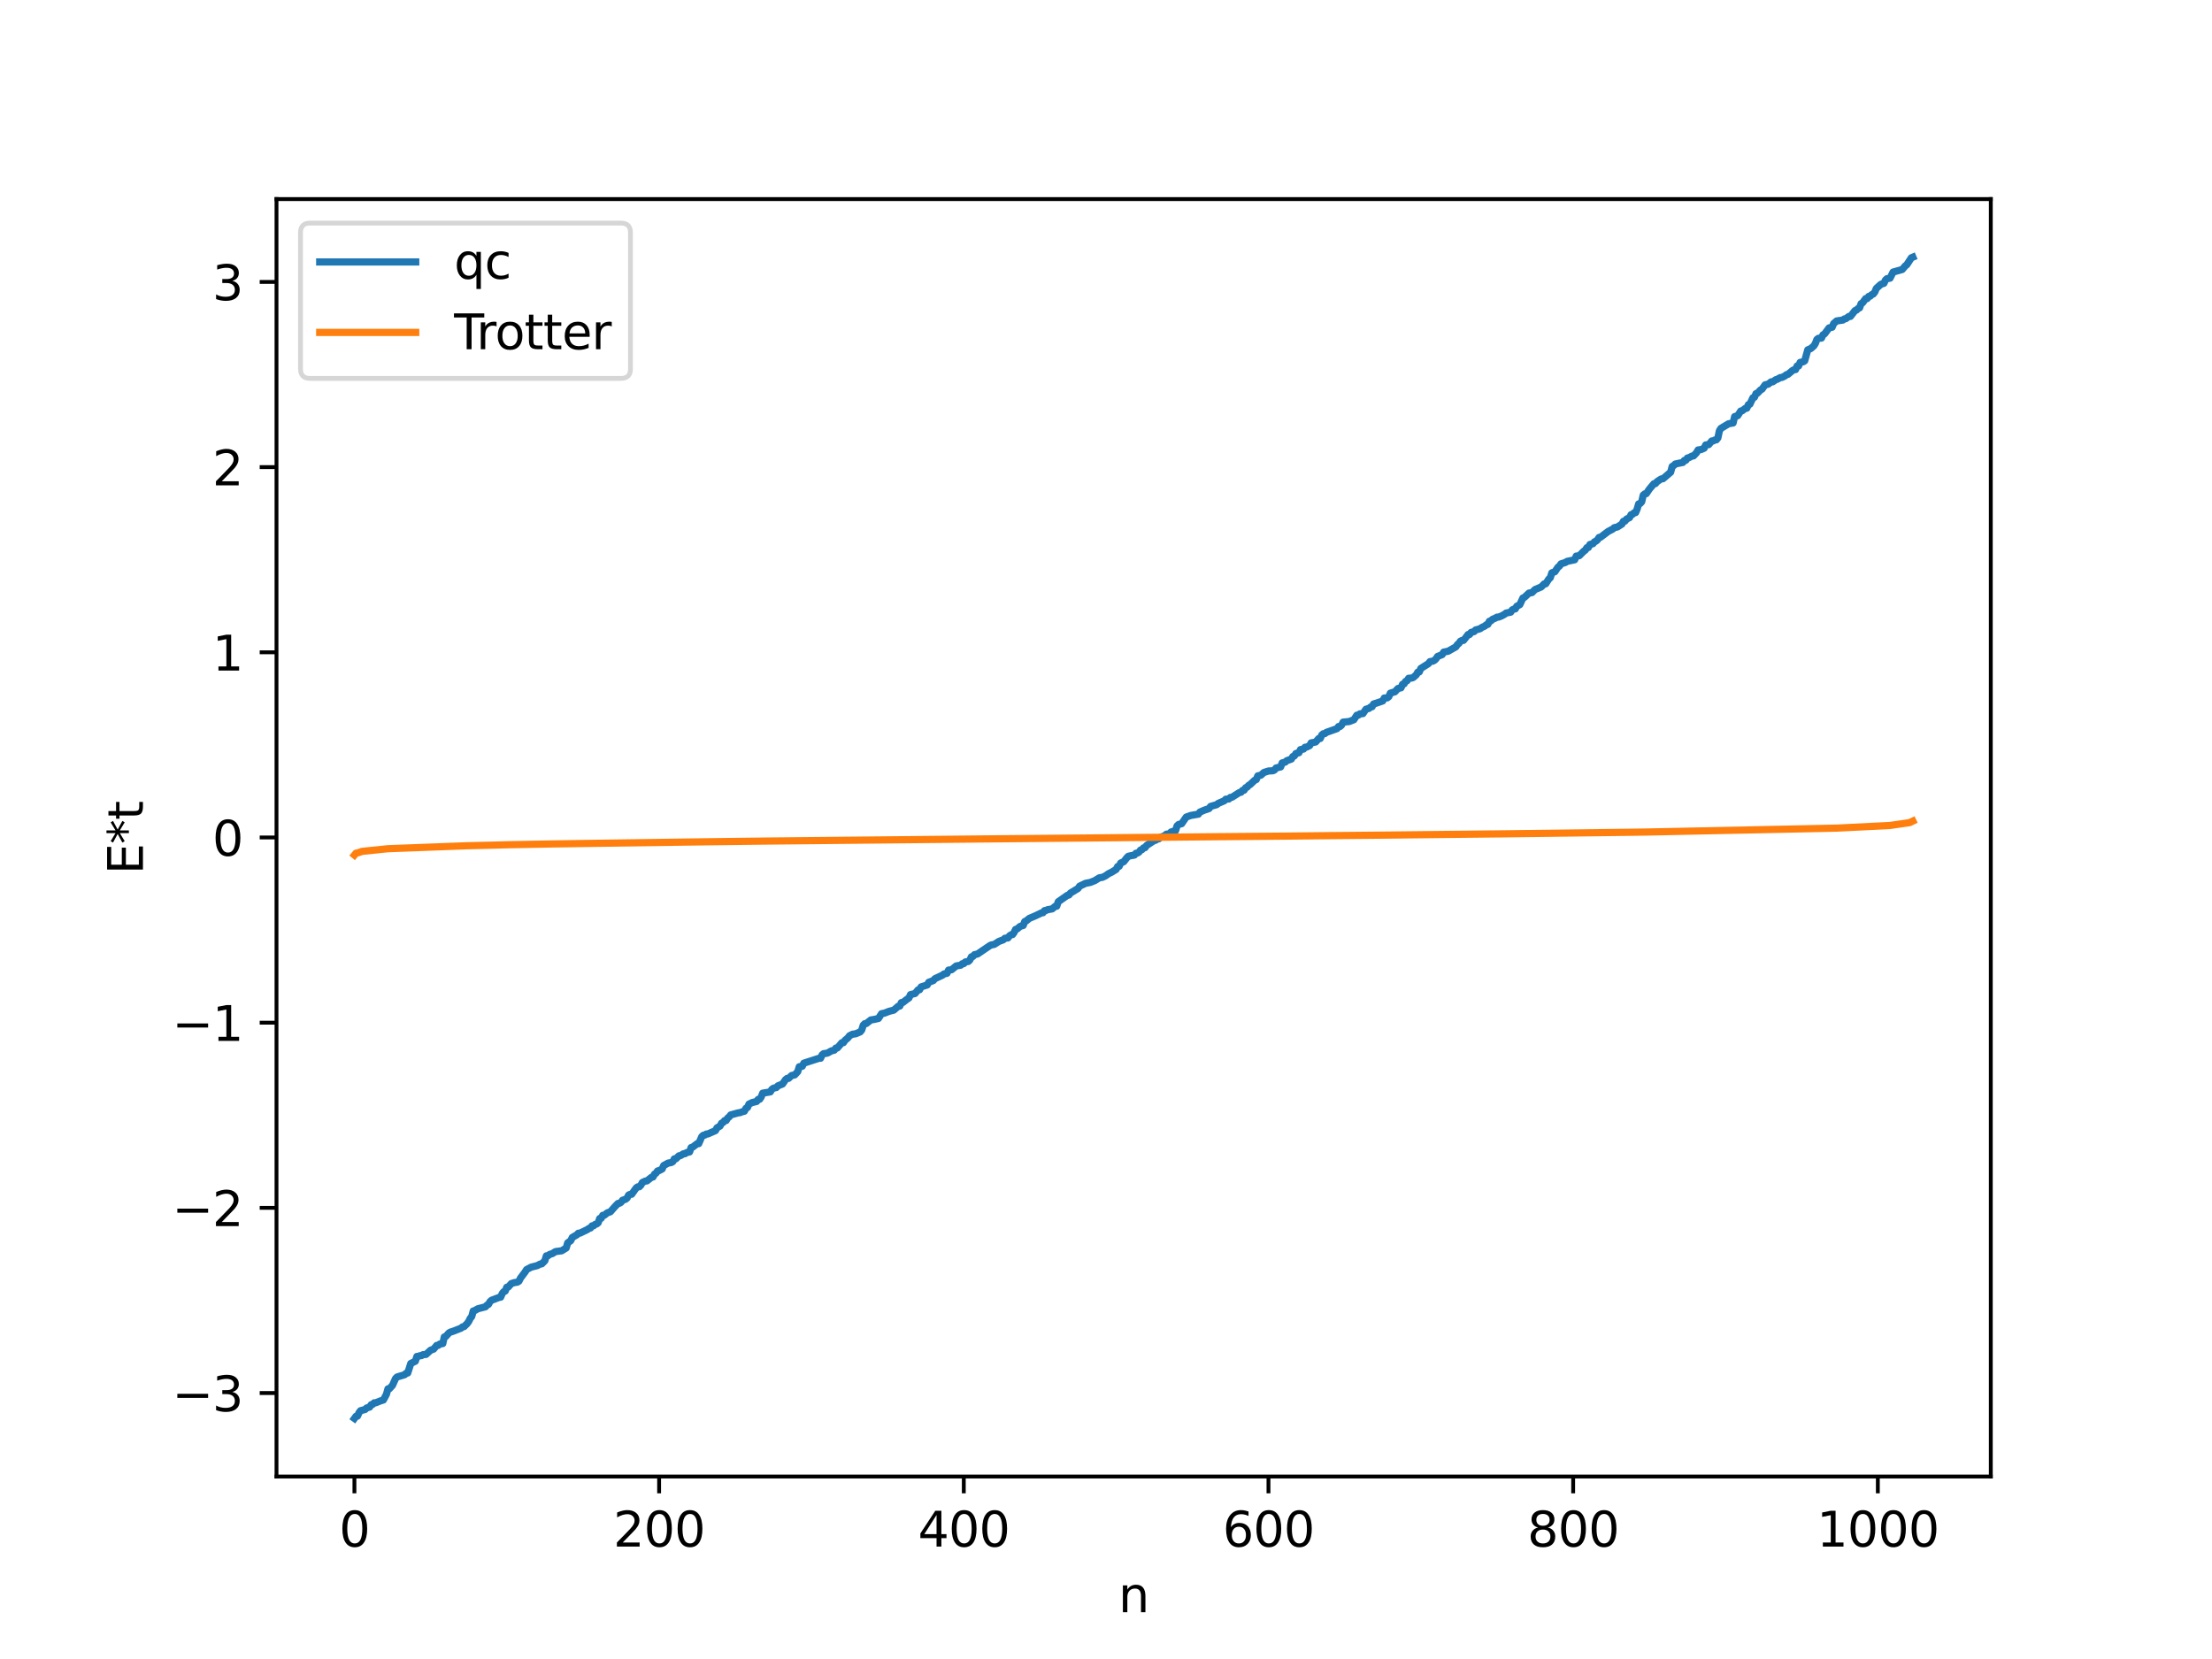 <?xml version="1.0" encoding="utf-8" standalone="no"?>
<!DOCTYPE svg PUBLIC "-//W3C//DTD SVG 1.1//EN"
  "http://www.w3.org/Graphics/SVG/1.1/DTD/svg11.dtd">
<svg xmlns:xlink="http://www.w3.org/1999/xlink" width="460.8pt" height="345.6pt" viewBox="0 0 460.8 345.6" xmlns="http://www.w3.org/2000/svg" version="1.1">
 <defs>
  <style type="text/css">*{stroke-linejoin: round; stroke-linecap: butt}</style>
 </defs>
 <g id="figure_1">
  <g id="patch_1">
   <path d="M 0 345.6 
L 460.8 345.6 
L 460.8 0 
L 0 0 
z
" style="fill: #ffffff"/>
  </g>
  <g id="axes_1">
   <g id="patch_2">
    <path d="M 57.6 307.584 
L 414.72 307.584 
L 414.72 41.472 
L 57.6 41.472 
z
" style="fill: #ffffff"/>
   </g>
   <g id="matplotlib.axis_1">
    <g id="xtick_1">
     <g id="line2d_1">
      <defs>
       <path id="m19c426c6cb" d="M 0 0 
L 0 3.5 
" style="stroke: #000000; stroke-width: 0.8"/>
      </defs>
      <g>
       <use xlink:href="#m19c426c6cb" x="73.833" y="307.584" style="stroke: #000000; stroke-width: 0.8"/>
      </g>
     </g>
     <g id="text_1">
      <!-- 0 -->
      <g transform="translate(70.651 322.182) scale(0.1 -0.1)">
       <defs>
        <path id="DejaVuSans-30" d="M 2034 4250 
Q 1547 4250 1301 3770 
Q 1056 3291 1056 2328 
Q 1056 1369 1301 889 
Q 1547 409 2034 409 
Q 2525 409 2770 889 
Q 3016 1369 3016 2328 
Q 3016 3291 2770 3770 
Q 2525 4250 2034 4250 
z
M 2034 4750 
Q 2819 4750 3233 4129 
Q 3647 3509 3647 2328 
Q 3647 1150 3233 529 
Q 2819 -91 2034 -91 
Q 1250 -91 836 529 
Q 422 1150 422 2328 
Q 422 3509 836 4129 
Q 1250 4750 2034 4750 
z
" transform="scale(0.016)"/>
       </defs>
       <use xlink:href="#DejaVuSans-30"/>
      </g>
     </g>
    </g>
    <g id="xtick_2">
     <g id="line2d_2">
      <g>
       <use xlink:href="#m19c426c6cb" x="137.304" y="307.584" style="stroke: #000000; stroke-width: 0.8"/>
      </g>
     </g>
     <g id="text_2">
      <!-- 200 -->
      <g transform="translate(127.76 322.182) scale(0.1 -0.1)">
       <defs>
        <path id="DejaVuSans-32" d="M 1228 531 
L 3431 531 
L 3431 0 
L 469 0 
L 469 531 
Q 828 903 1448 1529 
Q 2069 2156 2228 2338 
Q 2531 2678 2651 2914 
Q 2772 3150 2772 3378 
Q 2772 3750 2511 3984 
Q 2250 4219 1831 4219 
Q 1534 4219 1204 4116 
Q 875 4013 500 3803 
L 500 4441 
Q 881 4594 1212 4672 
Q 1544 4750 1819 4750 
Q 2544 4750 2975 4387 
Q 3406 4025 3406 3419 
Q 3406 3131 3298 2873 
Q 3191 2616 2906 2266 
Q 2828 2175 2409 1742 
Q 1991 1309 1228 531 
z
" transform="scale(0.016)"/>
       </defs>
       <use xlink:href="#DejaVuSans-32"/>
       <use xlink:href="#DejaVuSans-30" x="63.623"/>
       <use xlink:href="#DejaVuSans-30" x="127.246"/>
      </g>
     </g>
    </g>
    <g id="xtick_3">
     <g id="line2d_3">
      <g>
       <use xlink:href="#m19c426c6cb" x="200.775" y="307.584" style="stroke: #000000; stroke-width: 0.8"/>
      </g>
     </g>
     <g id="text_3">
      <!-- 400 -->
      <g transform="translate(191.231 322.182) scale(0.1 -0.1)">
       <defs>
        <path id="DejaVuSans-34" d="M 2419 4116 
L 825 1625 
L 2419 1625 
L 2419 4116 
z
M 2253 4666 
L 3047 4666 
L 3047 1625 
L 3713 1625 
L 3713 1100 
L 3047 1100 
L 3047 0 
L 2419 0 
L 2419 1100 
L 313 1100 
L 313 1709 
L 2253 4666 
z
" transform="scale(0.016)"/>
       </defs>
       <use xlink:href="#DejaVuSans-34"/>
       <use xlink:href="#DejaVuSans-30" x="63.623"/>
       <use xlink:href="#DejaVuSans-30" x="127.246"/>
      </g>
     </g>
    </g>
    <g id="xtick_4">
     <g id="line2d_4">
      <g>
       <use xlink:href="#m19c426c6cb" x="264.246" y="307.584" style="stroke: #000000; stroke-width: 0.8"/>
      </g>
     </g>
     <g id="text_4">
      <!-- 600 -->
      <g transform="translate(254.702 322.182) scale(0.1 -0.1)">
       <defs>
        <path id="DejaVuSans-36" d="M 2113 2584 
Q 1688 2584 1439 2293 
Q 1191 2003 1191 1497 
Q 1191 994 1439 701 
Q 1688 409 2113 409 
Q 2538 409 2786 701 
Q 3034 994 3034 1497 
Q 3034 2003 2786 2293 
Q 2538 2584 2113 2584 
z
M 3366 4563 
L 3366 3988 
Q 3128 4100 2886 4159 
Q 2644 4219 2406 4219 
Q 1781 4219 1451 3797 
Q 1122 3375 1075 2522 
Q 1259 2794 1537 2939 
Q 1816 3084 2150 3084 
Q 2853 3084 3261 2657 
Q 3669 2231 3669 1497 
Q 3669 778 3244 343 
Q 2819 -91 2113 -91 
Q 1303 -91 875 529 
Q 447 1150 447 2328 
Q 447 3434 972 4092 
Q 1497 4750 2381 4750 
Q 2619 4750 2861 4703 
Q 3103 4656 3366 4563 
z
" transform="scale(0.016)"/>
       </defs>
       <use xlink:href="#DejaVuSans-36"/>
       <use xlink:href="#DejaVuSans-30" x="63.623"/>
       <use xlink:href="#DejaVuSans-30" x="127.246"/>
      </g>
     </g>
    </g>
    <g id="xtick_5">
     <g id="line2d_5">
      <g>
       <use xlink:href="#m19c426c6cb" x="327.717" y="307.584" style="stroke: #000000; stroke-width: 0.8"/>
      </g>
     </g>
     <g id="text_5">
      <!-- 800 -->
      <g transform="translate(318.173 322.182) scale(0.1 -0.1)">
       <defs>
        <path id="DejaVuSans-38" d="M 2034 2216 
Q 1584 2216 1326 1975 
Q 1069 1734 1069 1313 
Q 1069 891 1326 650 
Q 1584 409 2034 409 
Q 2484 409 2743 651 
Q 3003 894 3003 1313 
Q 3003 1734 2745 1975 
Q 2488 2216 2034 2216 
z
M 1403 2484 
Q 997 2584 770 2862 
Q 544 3141 544 3541 
Q 544 4100 942 4425 
Q 1341 4750 2034 4750 
Q 2731 4750 3128 4425 
Q 3525 4100 3525 3541 
Q 3525 3141 3298 2862 
Q 3072 2584 2669 2484 
Q 3125 2378 3379 2068 
Q 3634 1759 3634 1313 
Q 3634 634 3220 271 
Q 2806 -91 2034 -91 
Q 1263 -91 848 271 
Q 434 634 434 1313 
Q 434 1759 690 2068 
Q 947 2378 1403 2484 
z
M 1172 3481 
Q 1172 3119 1398 2916 
Q 1625 2713 2034 2713 
Q 2441 2713 2670 2916 
Q 2900 3119 2900 3481 
Q 2900 3844 2670 4047 
Q 2441 4250 2034 4250 
Q 1625 4250 1398 4047 
Q 1172 3844 1172 3481 
z
" transform="scale(0.016)"/>
       </defs>
       <use xlink:href="#DejaVuSans-38"/>
       <use xlink:href="#DejaVuSans-30" x="63.623"/>
       <use xlink:href="#DejaVuSans-30" x="127.246"/>
      </g>
     </g>
    </g>
    <g id="xtick_6">
     <g id="line2d_6">
      <g>
       <use xlink:href="#m19c426c6cb" x="391.188" y="307.584" style="stroke: #000000; stroke-width: 0.8"/>
      </g>
     </g>
     <g id="text_6">
      <!-- 1000 -->
      <g transform="translate(378.463 322.182) scale(0.1 -0.1)">
       <defs>
        <path id="DejaVuSans-31" d="M 794 531 
L 1825 531 
L 1825 4091 
L 703 3866 
L 703 4441 
L 1819 4666 
L 2450 4666 
L 2450 531 
L 3481 531 
L 3481 0 
L 794 0 
L 794 531 
z
" transform="scale(0.016)"/>
       </defs>
       <use xlink:href="#DejaVuSans-31"/>
       <use xlink:href="#DejaVuSans-30" x="63.623"/>
       <use xlink:href="#DejaVuSans-30" x="127.246"/>
       <use xlink:href="#DejaVuSans-30" x="190.869"/>
      </g>
     </g>
    </g>
    <g id="text_7">
     <!-- n -->
     <g transform="translate(232.991 335.861) scale(0.1 -0.1)">
      <defs>
       <path id="DejaVuSans-6e" d="M 3513 2113 
L 3513 0 
L 2938 0 
L 2938 2094 
Q 2938 2591 2744 2837 
Q 2550 3084 2163 3084 
Q 1697 3084 1428 2787 
Q 1159 2491 1159 1978 
L 1159 0 
L 581 0 
L 581 3500 
L 1159 3500 
L 1159 2956 
Q 1366 3272 1645 3428 
Q 1925 3584 2291 3584 
Q 2894 3584 3203 3211 
Q 3513 2838 3513 2113 
z
" transform="scale(0.016)"/>
      </defs>
      <use xlink:href="#DejaVuSans-6e"/>
     </g>
    </g>
   </g>
   <g id="matplotlib.axis_2">
    <g id="ytick_1">
     <g id="line2d_7">
      <defs>
       <path id="m3088e090d1" d="M 0 0 
L -3.5 0 
" style="stroke: #000000; stroke-width: 0.8"/>
      </defs>
      <g>
       <use xlink:href="#m3088e090d1" x="57.6" y="290.193" style="stroke: #000000; stroke-width: 0.8"/>
      </g>
     </g>
     <g id="text_8">
      <!-- −3 -->
      <g transform="translate(35.858 293.992) scale(0.1 -0.1)">
       <defs>
        <path id="DejaVuSans-2212" d="M 678 2272 
L 4684 2272 
L 4684 1741 
L 678 1741 
L 678 2272 
z
" transform="scale(0.016)"/>
        <path id="DejaVuSans-33" d="M 2597 2516 
Q 3050 2419 3304 2112 
Q 3559 1806 3559 1356 
Q 3559 666 3084 287 
Q 2609 -91 1734 -91 
Q 1441 -91 1130 -33 
Q 819 25 488 141 
L 488 750 
Q 750 597 1062 519 
Q 1375 441 1716 441 
Q 2309 441 2620 675 
Q 2931 909 2931 1356 
Q 2931 1769 2642 2001 
Q 2353 2234 1838 2234 
L 1294 2234 
L 1294 2753 
L 1863 2753 
Q 2328 2753 2575 2939 
Q 2822 3125 2822 3475 
Q 2822 3834 2567 4026 
Q 2313 4219 1838 4219 
Q 1578 4219 1281 4162 
Q 984 4106 628 3988 
L 628 4550 
Q 988 4650 1302 4700 
Q 1616 4750 1894 4750 
Q 2613 4750 3031 4423 
Q 3450 4097 3450 3541 
Q 3450 3153 3228 2886 
Q 3006 2619 2597 2516 
z
" transform="scale(0.016)"/>
       </defs>
       <use xlink:href="#DejaVuSans-2212"/>
       <use xlink:href="#DejaVuSans-33" x="83.789"/>
      </g>
     </g>
    </g>
    <g id="ytick_2">
     <g id="line2d_8">
      <g>
       <use xlink:href="#m3088e090d1" x="57.6" y="251.616" style="stroke: #000000; stroke-width: 0.8"/>
      </g>
     </g>
     <g id="text_9">
      <!-- −2 -->
      <g transform="translate(35.858 255.416) scale(0.1 -0.1)">
       <use xlink:href="#DejaVuSans-2212"/>
       <use xlink:href="#DejaVuSans-32" x="83.789"/>
      </g>
     </g>
    </g>
    <g id="ytick_3">
     <g id="line2d_9">
      <g>
       <use xlink:href="#m3088e090d1" x="57.6" y="213.04" style="stroke: #000000; stroke-width: 0.8"/>
      </g>
     </g>
     <g id="text_10">
      <!-- −1 -->
      <g transform="translate(35.858 216.839) scale(0.1 -0.1)">
       <use xlink:href="#DejaVuSans-2212"/>
       <use xlink:href="#DejaVuSans-31" x="83.789"/>
      </g>
     </g>
    </g>
    <g id="ytick_4">
     <g id="line2d_10">
      <g>
       <use xlink:href="#m3088e090d1" x="57.6" y="174.463" style="stroke: #000000; stroke-width: 0.8"/>
      </g>
     </g>
     <g id="text_11">
      <!-- 0 -->
      <g transform="translate(44.237 178.262) scale(0.1 -0.1)">
       <use xlink:href="#DejaVuSans-30"/>
      </g>
     </g>
    </g>
    <g id="ytick_5">
     <g id="line2d_11">
      <g>
       <use xlink:href="#m3088e090d1" x="57.6" y="135.886" style="stroke: #000000; stroke-width: 0.8"/>
      </g>
     </g>
     <g id="text_12">
      <!-- 1 -->
      <g transform="translate(44.237 139.685) scale(0.1 -0.1)">
       <use xlink:href="#DejaVuSans-31"/>
      </g>
     </g>
    </g>
    <g id="ytick_6">
     <g id="line2d_12">
      <g>
       <use xlink:href="#m3088e090d1" x="57.6" y="97.309" style="stroke: #000000; stroke-width: 0.8"/>
      </g>
     </g>
     <g id="text_13">
      <!-- 2 -->
      <g transform="translate(44.237 101.109) scale(0.1 -0.1)">
       <use xlink:href="#DejaVuSans-32"/>
      </g>
     </g>
    </g>
    <g id="ytick_7">
     <g id="line2d_13">
      <g>
       <use xlink:href="#m3088e090d1" x="57.6" y="58.733" style="stroke: #000000; stroke-width: 0.8"/>
      </g>
     </g>
     <g id="text_14">
      <!-- 3 -->
      <g transform="translate(44.237 62.532) scale(0.1 -0.1)">
       <use xlink:href="#DejaVuSans-33"/>
      </g>
     </g>
    </g>
    <g id="text_15">
     <!-- E*t -->
     <g transform="translate(29.778 182.148) rotate(-90) scale(0.1 -0.1)">
      <defs>
       <path id="DejaVuSans-45" d="M 628 4666 
L 3578 4666 
L 3578 4134 
L 1259 4134 
L 1259 2753 
L 3481 2753 
L 3481 2222 
L 1259 2222 
L 1259 531 
L 3634 531 
L 3634 0 
L 628 0 
L 628 4666 
z
" transform="scale(0.016)"/>
       <path id="DejaVuSans-2a" d="M 3009 3897 
L 1888 3291 
L 3009 2681 
L 2828 2375 
L 1778 3009 
L 1778 1831 
L 1422 1831 
L 1422 3009 
L 372 2375 
L 191 2681 
L 1313 3291 
L 191 3897 
L 372 4206 
L 1422 3572 
L 1422 4750 
L 1778 4750 
L 1778 3572 
L 2828 4206 
L 3009 3897 
z
" transform="scale(0.016)"/>
       <path id="DejaVuSans-74" d="M 1172 4494 
L 1172 3500 
L 2356 3500 
L 2356 3053 
L 1172 3053 
L 1172 1153 
Q 1172 725 1289 603 
Q 1406 481 1766 481 
L 2356 481 
L 2356 0 
L 1766 0 
Q 1100 0 847 248 
Q 594 497 594 1153 
L 594 3053 
L 172 3053 
L 172 3500 
L 594 3500 
L 594 4494 
L 1172 4494 
z
" transform="scale(0.016)"/>
      </defs>
      <use xlink:href="#DejaVuSans-45"/>
      <use xlink:href="#DejaVuSans-2a" x="63.184"/>
      <use xlink:href="#DejaVuSans-74" x="113.184"/>
     </g>
    </g>
   </g>
   <g id="line2d_14">
    <path d="M 73.833 295.488 
L 74.15 295.052 
L 74.467 295.01 
L 74.785 294.299 
L 75.102 293.878 
L 76.054 293.625 
L 76.372 293.31 
L 77.006 293.119 
L 77.324 292.624 
L 77.641 292.541 
L 77.958 292.229 
L 78.276 292.227 
L 79.228 291.842 
L 79.862 291.646 
L 80.497 290.468 
L 80.815 289.325 
L 81.132 289.288 
L 81.767 288.587 
L 82.401 287.16 
L 82.719 286.85 
L 83.988 286.472 
L 84.305 286.369 
L 84.623 286.062 
L 84.94 286.022 
L 85.575 284.035 
L 86.527 283.567 
L 86.844 282.574 
L 87.162 282.555 
L 87.479 282.415 
L 87.796 282.402 
L 88.114 282.203 
L 88.748 282.15 
L 89.7 281.273 
L 90.335 281.044 
L 90.97 280.272 
L 91.287 280.266 
L 91.605 279.996 
L 92.239 279.888 
L 92.557 278.508 
L 92.874 278.402 
L 93.509 277.687 
L 93.826 277.504 
L 94.461 277.302 
L 96.048 276.677 
L 96.365 276.412 
L 96.682 276.354 
L 97.317 275.727 
L 97.634 275.294 
L 97.952 274.653 
L 98.269 274.266 
L 98.586 273.1 
L 98.904 273.014 
L 99.539 272.643 
L 101.125 272.232 
L 101.443 271.891 
L 101.76 271.721 
L 102.077 271.16 
L 102.395 270.869 
L 103.029 270.635 
L 103.981 270.271 
L 104.299 270.226 
L 104.616 269.474 
L 104.934 269.09 
L 105.251 268.957 
L 105.568 268.156 
L 105.886 268.103 
L 106.52 267.39 
L 107.155 267.19 
L 107.79 267.095 
L 108.107 266.889 
L 108.424 266.256 
L 109.377 264.99 
L 109.694 264.479 
L 110.646 263.972 
L 111.915 263.652 
L 112.55 263.317 
L 112.867 263.279 
L 113.502 262.645 
L 113.82 261.612 
L 114.137 261.61 
L 114.454 261.344 
L 115.089 261.131 
L 115.724 260.728 
L 116.676 260.6 
L 116.993 260.567 
L 117.945 259.986 
L 118.262 258.909 
L 118.897 258.45 
L 119.215 257.783 
L 120.167 257.236 
L 120.484 256.9 
L 120.801 256.897 
L 122.388 256.125 
L 122.705 255.885 
L 123.023 255.812 
L 123.34 255.364 
L 123.658 255.353 
L 123.975 255.063 
L 124.292 254.981 
L 124.61 254.726 
L 124.927 253.834 
L 125.244 253.79 
L 125.562 253.174 
L 125.879 253.161 
L 126.514 252.657 
L 127.148 252.441 
L 128.1 251.357 
L 128.735 250.706 
L 129.053 250.66 
L 129.37 250.46 
L 129.687 250.032 
L 130.322 249.828 
L 130.639 249.566 
L 130.957 248.953 
L 131.274 248.798 
L 131.591 248.784 
L 132.543 247.453 
L 132.861 247.238 
L 133.178 247.229 
L 133.496 246.906 
L 133.813 246.338 
L 134.448 246.033 
L 134.765 246.006 
L 135.717 245.252 
L 136.034 245.19 
L 136.352 244.591 
L 136.669 244.385 
L 136.986 243.929 
L 137.304 243.858 
L 137.939 243.521 
L 138.256 242.799 
L 139.208 242.285 
L 139.843 242.182 
L 140.16 241.992 
L 140.477 241.402 
L 140.795 241.401 
L 141.429 240.783 
L 141.747 240.743 
L 142.381 240.347 
L 142.699 240.34 
L 143.016 240.117 
L 143.651 239.969 
L 143.968 239.059 
L 144.286 238.977 
L 145.238 238.246 
L 145.555 238.244 
L 146.19 236.78 
L 146.507 236.502 
L 146.824 236.457 
L 147.142 236.241 
L 147.459 236.223 
L 149.046 235.527 
L 149.363 234.945 
L 149.998 234.574 
L 150.315 233.983 
L 150.633 233.832 
L 150.95 233.438 
L 151.267 233.43 
L 151.585 232.911 
L 151.902 232.667 
L 152.22 232.256 
L 153.806 231.823 
L 154.124 231.79 
L 154.758 231.561 
L 155.076 231.486 
L 155.393 230.88 
L 155.71 230.717 
L 156.028 229.997 
L 156.662 229.696 
L 157.297 229.533 
L 157.615 229.459 
L 157.932 229.028 
L 158.249 229 
L 158.567 228.531 
L 158.884 227.729 
L 160.471 227.461 
L 160.788 226.933 
L 161.105 226.697 
L 161.74 226.545 
L 162.058 226.199 
L 163.01 225.82 
L 163.644 224.907 
L 163.962 224.653 
L 164.279 224.643 
L 164.914 224.047 
L 165.548 223.923 
L 166.183 223.246 
L 166.5 222.223 
L 167.135 222.121 
L 167.453 221.478 
L 170.626 220.453 
L 170.943 220.449 
L 171.261 219.751 
L 171.578 219.494 
L 172.213 219.414 
L 172.53 219.302 
L 173.165 218.93 
L 173.8 218.769 
L 174.117 218.338 
L 174.434 218.308 
L 175.386 217.209 
L 175.704 217.203 
L 176.021 216.728 
L 176.656 216.19 
L 176.973 215.763 
L 177.608 215.446 
L 178.243 215.358 
L 179.195 214.96 
L 179.512 214.573 
L 179.829 213.569 
L 180.147 213.252 
L 180.464 213.222 
L 181.416 212.472 
L 182.051 212.376 
L 183.003 212.16 
L 183.638 211.172 
L 184.272 211.046 
L 185.224 210.674 
L 186.177 210.434 
L 187.129 209.616 
L 187.446 209.583 
L 187.763 208.863 
L 188.081 208.832 
L 189.033 208.098 
L 189.35 207.897 
L 189.667 207.199 
L 190.62 206.966 
L 191.254 206.202 
L 191.572 206.178 
L 191.889 205.588 
L 193.158 205.185 
L 193.476 204.62 
L 194.428 204.27 
L 194.745 203.888 
L 196.332 203.147 
L 196.649 202.895 
L 197.284 202.753 
L 197.601 202.089 
L 198.236 202.011 
L 199.188 201.23 
L 200.14 201.065 
L 200.458 200.765 
L 200.775 200.741 
L 201.092 200.396 
L 201.727 200.288 
L 202.044 199.978 
L 202.362 199.321 
L 202.679 199.245 
L 202.996 198.874 
L 203.631 198.741 
L 206.17 197.014 
L 206.487 196.853 
L 207.122 196.737 
L 208.074 196.12 
L 209.026 195.764 
L 209.343 195.455 
L 209.978 195.388 
L 210.296 194.953 
L 210.613 194.736 
L 210.93 194.693 
L 211.248 194.254 
L 211.565 193.613 
L 211.882 193.525 
L 212.517 192.98 
L 213.152 192.794 
L 213.469 191.976 
L 213.786 191.841 
L 214.421 191.319 
L 215.691 190.78 
L 216.96 190.173 
L 217.277 190.133 
L 217.595 189.7 
L 217.912 189.668 
L 218.229 189.504 
L 219.181 189.341 
L 219.816 188.805 
L 220.134 188.78 
L 220.451 187.852 
L 222.355 186.51 
L 222.672 186.449 
L 222.99 186.04 
L 224.577 185.081 
L 224.894 184.61 
L 226.163 184.007 
L 227.115 183.828 
L 228.067 183.449 
L 229.02 182.86 
L 229.654 182.765 
L 230.289 182.458 
L 230.924 182.009 
L 231.558 181.703 
L 232.51 181.117 
L 232.828 180.512 
L 233.145 180.469 
L 233.462 179.786 
L 234.097 179.509 
L 234.732 178.696 
L 235.049 178.379 
L 235.684 178.239 
L 236.319 178.129 
L 236.636 177.751 
L 236.953 177.713 
L 237.271 177.515 
L 237.588 177.088 
L 237.905 176.989 
L 238.223 176.627 
L 238.54 176.58 
L 238.858 176.125 
L 240.444 175.098 
L 240.762 175.026 
L 241.079 174.766 
L 241.396 174.745 
L 241.714 174.446 
L 242.666 174.069 
L 242.983 173.777 
L 243.618 173.688 
L 243.935 173.33 
L 244.57 173.115 
L 244.887 173.055 
L 245.205 172.049 
L 245.522 171.754 
L 246.157 171.592 
L 247.109 170.212 
L 248.061 169.874 
L 249.648 169.602 
L 249.965 169.167 
L 250.917 168.759 
L 251.869 168.437 
L 252.186 167.989 
L 253.456 167.629 
L 253.773 167.365 
L 255.043 166.817 
L 255.36 166.483 
L 255.995 166.441 
L 256.312 166.114 
L 256.629 166.092 
L 258.216 165.083 
L 258.534 165.039 
L 258.851 164.648 
L 259.168 164.616 
L 259.486 164.103 
L 259.803 163.97 
L 260.12 163.604 
L 260.438 163.425 
L 261.39 162.521 
L 261.707 162.397 
L 262.024 161.623 
L 262.659 161.488 
L 263.294 160.922 
L 264.246 160.617 
L 265.198 160.558 
L 265.515 160.394 
L 265.833 159.98 
L 266.785 159.763 
L 267.102 158.926 
L 267.737 158.764 
L 268.054 158.466 
L 269.006 158.134 
L 269.324 157.595 
L 269.641 157.476 
L 269.958 156.969 
L 270.593 156.805 
L 270.91 156.158 
L 271.545 156.047 
L 271.862 155.663 
L 272.18 155.64 
L 272.815 155.328 
L 273.132 154.754 
L 273.767 154.642 
L 274.084 154.568 
L 274.719 153.848 
L 275.036 153.839 
L 275.353 153.113 
L 275.671 152.847 
L 275.988 152.826 
L 276.305 152.571 
L 278.527 151.783 
L 278.844 151.35 
L 279.162 151.342 
L 279.479 151.058 
L 279.796 150.432 
L 281.066 150.31 
L 281.7 150.062 
L 282.018 149.946 
L 282.653 148.987 
L 282.97 148.976 
L 283.287 148.713 
L 283.922 148.655 
L 284.557 147.741 
L 285.191 147.572 
L 285.509 147.294 
L 285.826 147.229 
L 286.143 146.654 
L 286.778 146.459 
L 288.048 146.019 
L 288.365 145.412 
L 289 145.378 
L 289.317 145.121 
L 289.634 144.399 
L 290.586 144.11 
L 291.221 143.426 
L 291.856 143.288 
L 292.173 142.555 
L 292.491 142.467 
L 292.808 141.944 
L 293.125 141.807 
L 293.443 141.298 
L 294.077 141.253 
L 294.395 141.143 
L 295.029 140.584 
L 295.347 140.028 
L 295.664 139.977 
L 295.981 139.255 
L 297.568 138.249 
L 297.886 137.829 
L 298.52 137.718 
L 298.838 137.538 
L 299.155 137.23 
L 299.472 136.749 
L 300.424 136.373 
L 300.742 135.846 
L 301.694 135.656 
L 303.281 134.751 
L 303.598 134.283 
L 303.915 134.035 
L 304.233 133.576 
L 304.55 133.421 
L 304.867 133.406 
L 305.502 132.625 
L 305.82 132.187 
L 306.137 132.176 
L 306.454 131.739 
L 307.089 131.569 
L 307.406 131.221 
L 308.041 131.061 
L 308.358 130.964 
L 308.676 130.718 
L 309.31 130.425 
L 309.628 130.152 
L 309.945 130.069 
L 310.262 129.417 
L 310.58 129.341 
L 310.897 129.025 
L 311.532 128.759 
L 311.849 128.562 
L 312.167 128.559 
L 312.801 128.309 
L 313.436 127.962 
L 313.753 127.71 
L 314.705 127.525 
L 315.023 127.055 
L 315.34 126.884 
L 315.658 126.851 
L 315.975 126.29 
L 316.61 125.956 
L 317.244 124.579 
L 317.562 124.448 
L 318.514 123.549 
L 319.148 123.447 
L 319.783 122.804 
L 321.053 122.278 
L 321.687 121.632 
L 322.005 121.615 
L 322.639 120.633 
L 322.957 120.345 
L 323.274 119.333 
L 323.909 119.105 
L 324.543 118.167 
L 324.861 117.932 
L 325.178 117.468 
L 326.13 117.162 
L 326.448 116.942 
L 327.082 116.816 
L 328.034 116.61 
L 328.352 115.849 
L 328.986 115.765 
L 329.939 114.816 
L 330.256 114.598 
L 330.573 114.095 
L 330.891 114.053 
L 331.208 113.425 
L 331.843 113.265 
L 332.16 112.869 
L 332.477 112.724 
L 332.795 112.45 
L 333.112 111.962 
L 333.429 111.908 
L 335.016 110.707 
L 335.968 110.214 
L 336.286 109.921 
L 336.92 109.787 
L 337.872 109.178 
L 338.19 108.595 
L 338.507 108.563 
L 338.824 108.148 
L 339.459 107.835 
L 339.777 107.222 
L 340.094 107.136 
L 340.411 106.829 
L 340.729 106.784 
L 341.046 106.036 
L 341.363 104.967 
L 341.681 104.885 
L 341.998 104.529 
L 342.315 103.148 
L 342.633 102.888 
L 342.95 102.837 
L 343.585 101.907 
L 344.22 101.145 
L 344.537 100.771 
L 344.854 100.745 
L 345.172 100.357 
L 345.806 99.923 
L 346.124 99.748 
L 346.441 99.722 
L 348.028 98.365 
L 348.345 97.17 
L 348.662 96.996 
L 348.98 96.67 
L 349.615 96.525 
L 350.567 96.339 
L 350.884 95.911 
L 351.201 95.876 
L 351.519 95.413 
L 351.836 95.345 
L 352.471 95.007 
L 352.788 94.974 
L 353.423 94.306 
L 353.74 93.74 
L 354.375 93.648 
L 355.01 93.367 
L 355.327 92.69 
L 355.962 92.618 
L 356.596 91.86 
L 356.914 91.845 
L 357.231 91.653 
L 357.548 91.625 
L 357.866 91.226 
L 358.183 89.734 
L 358.5 89.24 
L 360.087 88.282 
L 361.039 88.109 
L 361.357 86.784 
L 361.991 86.594 
L 362.626 85.628 
L 362.943 85.562 
L 363.578 85.07 
L 363.896 85.035 
L 364.213 84.303 
L 364.53 84.208 
L 365.165 82.86 
L 365.482 82.755 
L 365.8 82.003 
L 366.117 81.894 
L 366.752 81.233 
L 367.069 81.06 
L 367.704 80.168 
L 368.339 80.031 
L 368.973 79.54 
L 369.291 79.537 
L 369.925 79.099 
L 370.243 79.004 
L 370.877 78.653 
L 371.195 78.638 
L 371.829 78.321 
L 372.147 78.057 
L 372.464 77.98 
L 373.416 77.181 
L 373.734 77.015 
L 374.051 76.988 
L 374.368 76.242 
L 374.686 76.236 
L 375.003 75.49 
L 375.638 75.369 
L 375.955 75.16 
L 376.59 72.879 
L 377.224 72.609 
L 377.859 72.052 
L 378.177 71.536 
L 378.494 70.714 
L 378.811 70.474 
L 379.446 70.431 
L 379.763 69.751 
L 380.081 69.574 
L 381.033 68.306 
L 381.667 68.173 
L 381.985 67.402 
L 382.62 66.855 
L 383.889 66.678 
L 384.206 66.444 
L 384.524 66.386 
L 385.158 65.919 
L 385.476 65.919 
L 386.428 64.708 
L 386.745 64.594 
L 387.062 64.262 
L 387.38 64.138 
L 387.697 63.266 
L 388.015 63.074 
L 388.649 62.202 
L 388.967 62.199 
L 389.284 61.751 
L 389.601 61.695 
L 389.919 61.368 
L 390.236 61.249 
L 390.553 60.843 
L 390.871 60.085 
L 391.823 59.225 
L 392.458 59.015 
L 392.775 58.338 
L 393.092 58.052 
L 393.727 57.953 
L 394.362 56.679 
L 396.266 56.142 
L 396.9 55.399 
L 397.218 55.155 
L 398.17 53.701 
L 398.487 53.568 
L 398.487 53.568 
" clip-path="url(#pbccc35b072)" style="fill: none; stroke: #1f77b4; stroke-width: 1.5; stroke-linecap: square"/>
   </g>
   <g id="line2d_15">
    <path d="M 73.833 178.128 
L 74.15 177.742 
L 74.785 177.595 
L 75.42 177.356 
L 80.815 176.803 
L 97.317 176.182 
L 103.029 176.051 
L 105.886 175.974 
L 114.772 175.813 
L 122.388 175.702 
L 147.142 175.36 
L 159.201 175.213 
L 205.218 174.763 
L 226.163 174.572 
L 252.504 174.311 
L 268.054 174.176 
L 276.623 174.082 
L 288.048 173.975 
L 300.424 173.837 
L 313.753 173.697 
L 339.777 173.374 
L 342.95 173.329 
L 382.62 172.513 
L 393.727 171.96 
L 397.853 171.356 
L 398.487 171.044 
L 398.487 171.044 
" clip-path="url(#pbccc35b072)" style="fill: none; stroke: #ff7f0e; stroke-width: 1.5; stroke-linecap: square"/>
   </g>
   <g id="patch_3">
    <path d="M 57.6 307.584 
L 57.6 41.472 
" style="fill: none; stroke: #000000; stroke-width: 0.8; stroke-linejoin: miter; stroke-linecap: square"/>
   </g>
   <g id="patch_4">
    <path d="M 414.72 307.584 
L 414.72 41.472 
" style="fill: none; stroke: #000000; stroke-width: 0.8; stroke-linejoin: miter; stroke-linecap: square"/>
   </g>
   <g id="patch_5">
    <path d="M 57.6 307.584 
L 414.72 307.584 
" style="fill: none; stroke: #000000; stroke-width: 0.8; stroke-linejoin: miter; stroke-linecap: square"/>
   </g>
   <g id="patch_6">
    <path d="M 57.6 41.472 
L 414.72 41.472 
" style="fill: none; stroke: #000000; stroke-width: 0.8; stroke-linejoin: miter; stroke-linecap: square"/>
   </g>
   <g id="legend_1">
    <g id="patch_7">
     <path d="M 64.6 78.828 
L 129.342 78.828 
Q 131.342 78.828 131.342 76.828 
L 131.342 48.472 
Q 131.342 46.472 129.342 46.472 
L 64.6 46.472 
Q 62.6 46.472 62.6 48.472 
L 62.6 76.828 
Q 62.6 78.828 64.6 78.828 
z
" style="fill: #ffffff; opacity: 0.8; stroke: #cccccc; stroke-linejoin: miter"/>
    </g>
    <g id="line2d_16">
     <path d="M 66.6 54.57 
L 76.6 54.57 
L 86.6 54.57 
" style="fill: none; stroke: #1f77b4; stroke-width: 1.5; stroke-linecap: square"/>
    </g>
    <g id="text_16">
     <!-- qc -->
     <g transform="translate(94.6 58.07) scale(0.1 -0.1)">
      <defs>
       <path id="DejaVuSans-71" d="M 947 1747 
Q 947 1113 1208 752 
Q 1469 391 1925 391 
Q 2381 391 2643 752 
Q 2906 1113 2906 1747 
Q 2906 2381 2643 2742 
Q 2381 3103 1925 3103 
Q 1469 3103 1208 2742 
Q 947 2381 947 1747 
z
M 2906 525 
Q 2725 213 2448 61 
Q 2172 -91 1784 -91 
Q 1150 -91 751 415 
Q 353 922 353 1747 
Q 353 2572 751 3078 
Q 1150 3584 1784 3584 
Q 2172 3584 2448 3432 
Q 2725 3281 2906 2969 
L 2906 3500 
L 3481 3500 
L 3481 -1331 
L 2906 -1331 
L 2906 525 
z
" transform="scale(0.016)"/>
       <path id="DejaVuSans-63" d="M 3122 3366 
L 3122 2828 
Q 2878 2963 2633 3030 
Q 2388 3097 2138 3097 
Q 1578 3097 1268 2742 
Q 959 2388 959 1747 
Q 959 1106 1268 751 
Q 1578 397 2138 397 
Q 2388 397 2633 464 
Q 2878 531 3122 666 
L 3122 134 
Q 2881 22 2623 -34 
Q 2366 -91 2075 -91 
Q 1284 -91 818 406 
Q 353 903 353 1747 
Q 353 2603 823 3093 
Q 1294 3584 2113 3584 
Q 2378 3584 2631 3529 
Q 2884 3475 3122 3366 
z
" transform="scale(0.016)"/>
      </defs>
      <use xlink:href="#DejaVuSans-71"/>
      <use xlink:href="#DejaVuSans-63" x="63.477"/>
     </g>
    </g>
    <g id="line2d_17">
     <path d="M 66.6 69.249 
L 76.6 69.249 
L 86.6 69.249 
" style="fill: none; stroke: #ff7f0e; stroke-width: 1.5; stroke-linecap: square"/>
    </g>
    <g id="text_17">
     <!-- Trotter -->
     <g transform="translate(94.6 72.749) scale(0.1 -0.1)">
      <defs>
       <path id="DejaVuSans-54" d="M -19 4666 
L 3928 4666 
L 3928 4134 
L 2272 4134 
L 2272 0 
L 1638 0 
L 1638 4134 
L -19 4134 
L -19 4666 
z
" transform="scale(0.016)"/>
       <path id="DejaVuSans-72" d="M 2631 2963 
Q 2534 3019 2420 3045 
Q 2306 3072 2169 3072 
Q 1681 3072 1420 2755 
Q 1159 2438 1159 1844 
L 1159 0 
L 581 0 
L 581 3500 
L 1159 3500 
L 1159 2956 
Q 1341 3275 1631 3429 
Q 1922 3584 2338 3584 
Q 2397 3584 2469 3576 
Q 2541 3569 2628 3553 
L 2631 2963 
z
" transform="scale(0.016)"/>
       <path id="DejaVuSans-6f" d="M 1959 3097 
Q 1497 3097 1228 2736 
Q 959 2375 959 1747 
Q 959 1119 1226 758 
Q 1494 397 1959 397 
Q 2419 397 2687 759 
Q 2956 1122 2956 1747 
Q 2956 2369 2687 2733 
Q 2419 3097 1959 3097 
z
M 1959 3584 
Q 2709 3584 3137 3096 
Q 3566 2609 3566 1747 
Q 3566 888 3137 398 
Q 2709 -91 1959 -91 
Q 1206 -91 779 398 
Q 353 888 353 1747 
Q 353 2609 779 3096 
Q 1206 3584 1959 3584 
z
" transform="scale(0.016)"/>
       <path id="DejaVuSans-65" d="M 3597 1894 
L 3597 1613 
L 953 1613 
Q 991 1019 1311 708 
Q 1631 397 2203 397 
Q 2534 397 2845 478 
Q 3156 559 3463 722 
L 3463 178 
Q 3153 47 2828 -22 
Q 2503 -91 2169 -91 
Q 1331 -91 842 396 
Q 353 884 353 1716 
Q 353 2575 817 3079 
Q 1281 3584 2069 3584 
Q 2775 3584 3186 3129 
Q 3597 2675 3597 1894 
z
M 3022 2063 
Q 3016 2534 2758 2815 
Q 2500 3097 2075 3097 
Q 1594 3097 1305 2825 
Q 1016 2553 972 2059 
L 3022 2063 
z
" transform="scale(0.016)"/>
      </defs>
      <use xlink:href="#DejaVuSans-54"/>
      <use xlink:href="#DejaVuSans-72" x="46.334"/>
      <use xlink:href="#DejaVuSans-6f" x="85.197"/>
      <use xlink:href="#DejaVuSans-74" x="146.379"/>
      <use xlink:href="#DejaVuSans-74" x="185.588"/>
      <use xlink:href="#DejaVuSans-65" x="224.797"/>
      <use xlink:href="#DejaVuSans-72" x="286.32"/>
     </g>
    </g>
   </g>
  </g>
 </g>
 <defs>
  <clipPath id="pbccc35b072">
   <rect x="57.6" y="41.472" width="357.12" height="266.112"/>
  </clipPath>
 </defs>
</svg>
